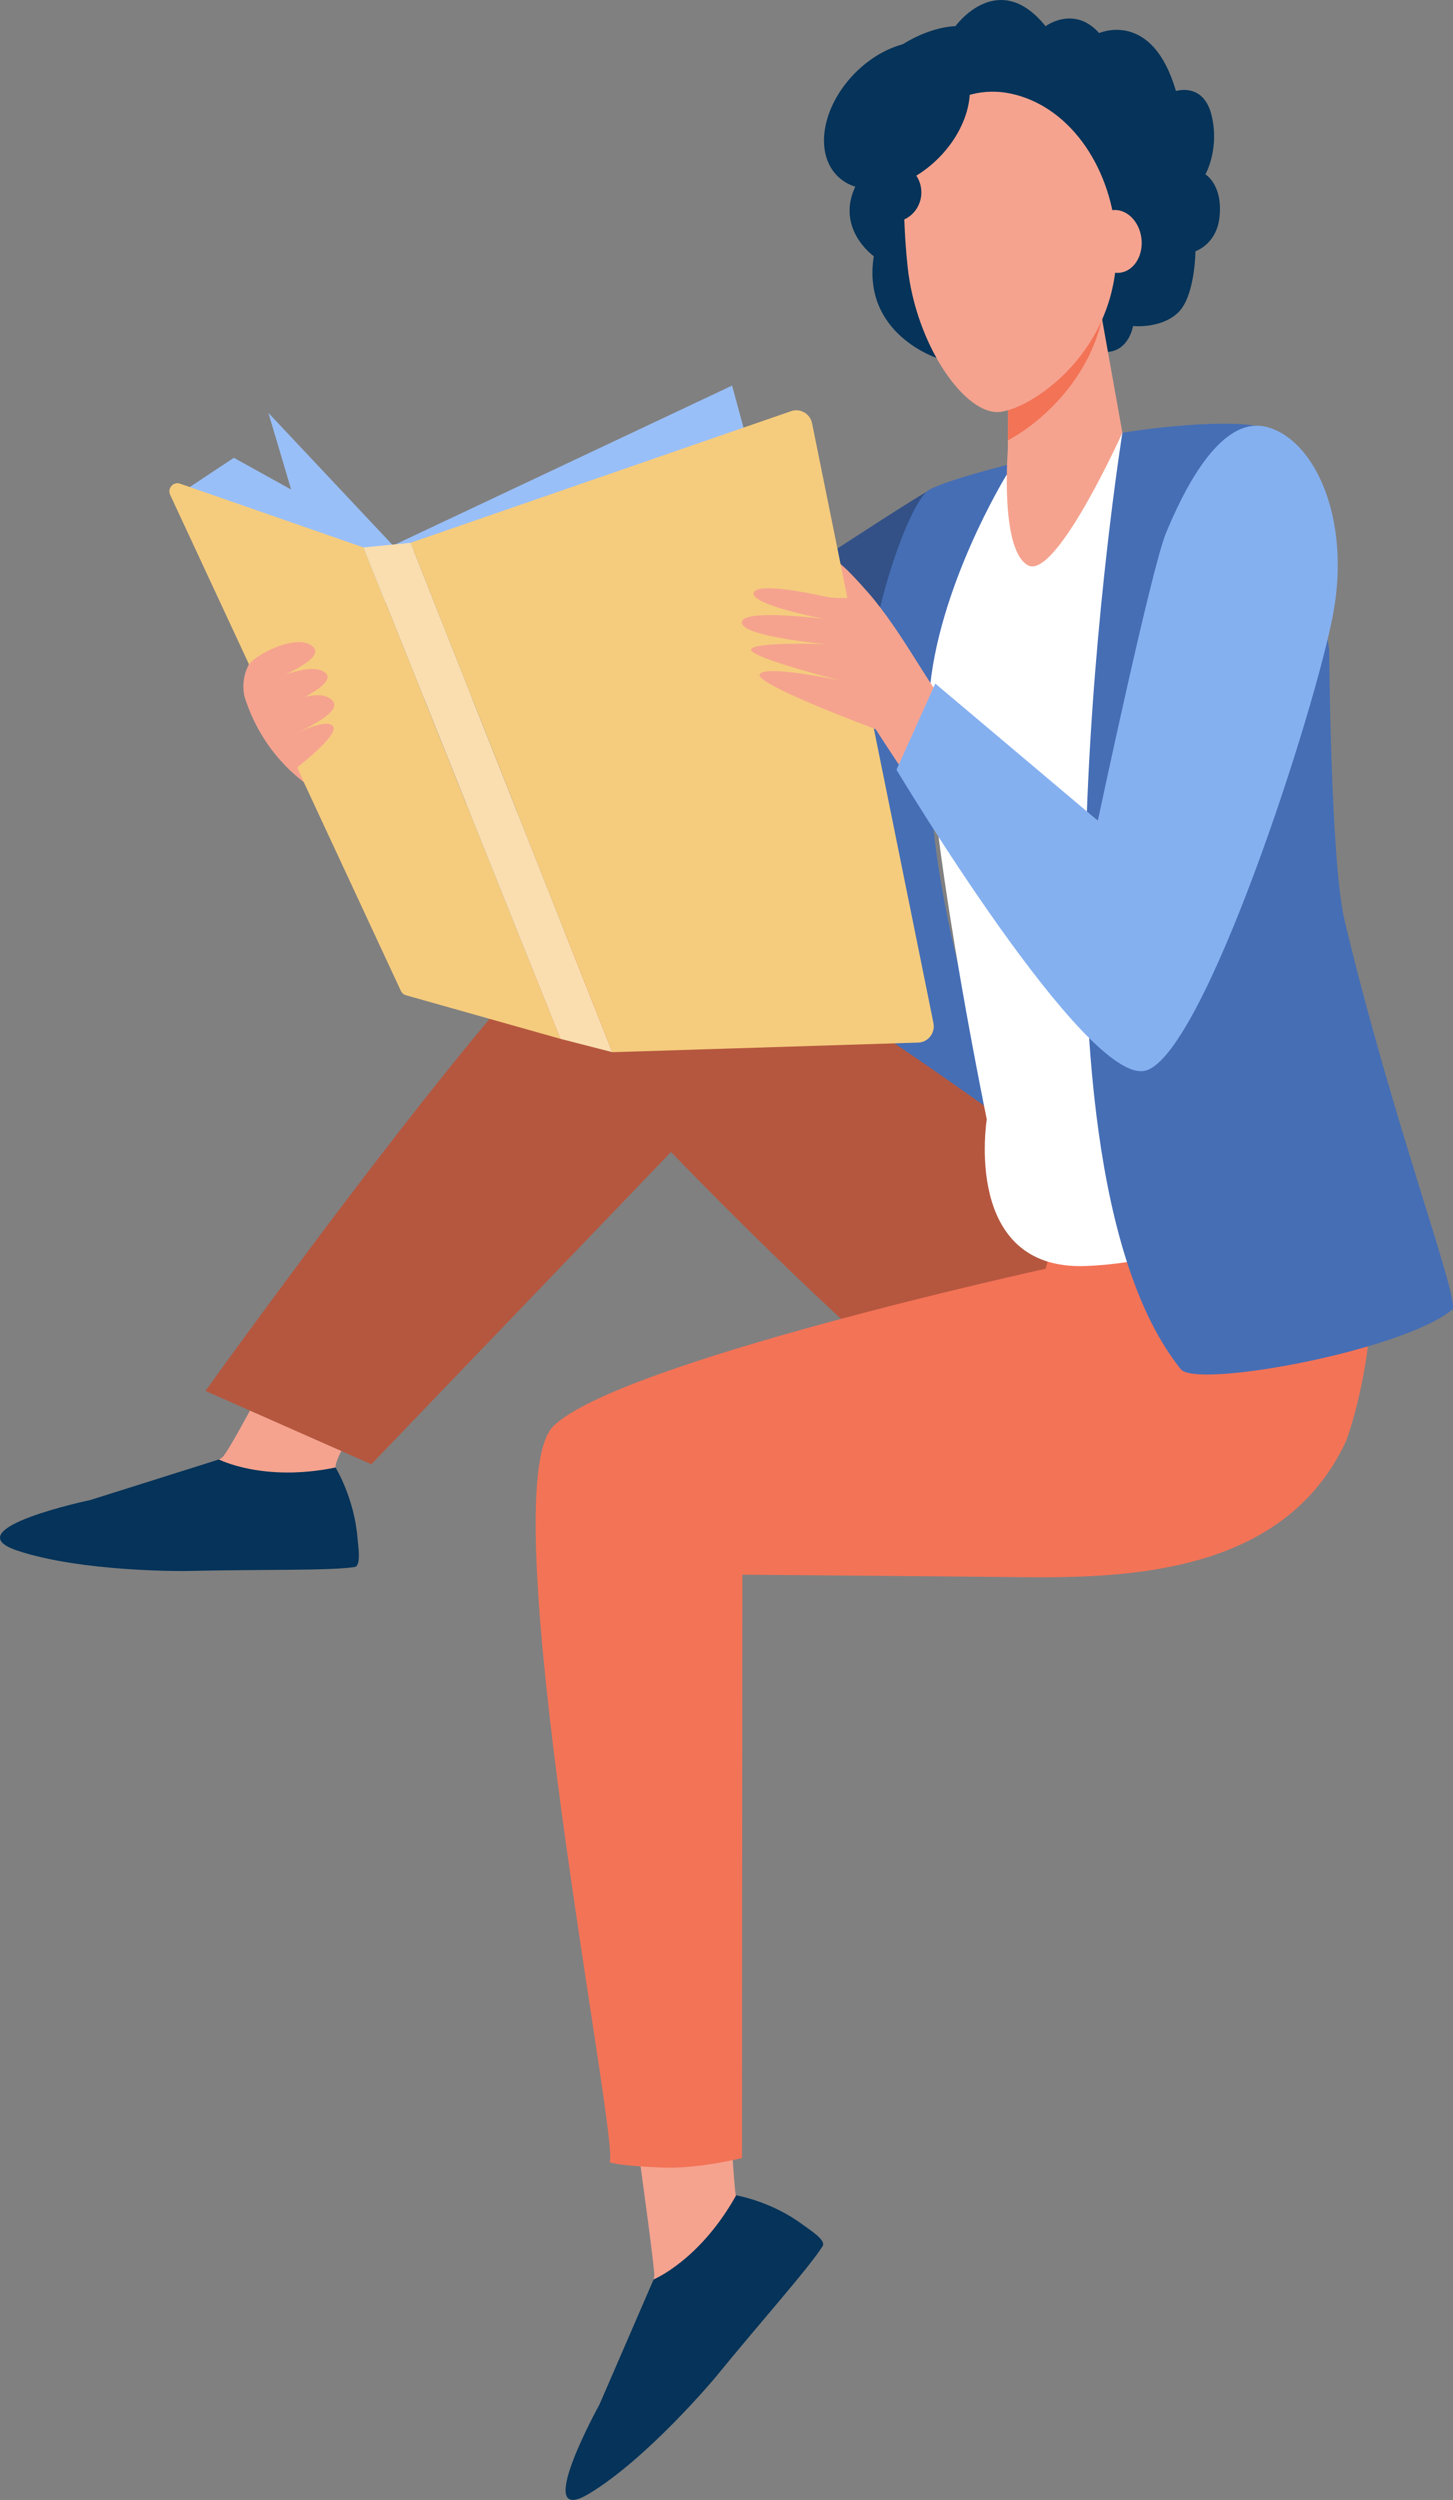 <?xml version="1.0" encoding="UTF-8" standalone="no"?>
<svg
   width="365.459pt"
   height="628.576pt"
   viewBox="0 0 365.459 628.576"
   version="1.2"
   id="svg241"
   sodipodi:docname="formacao.svg"
   inkscape:version="1.1.2 (0a00cf5339, 2022-02-04)"
   xmlns:inkscape="http://www.inkscape.org/namespaces/inkscape"
   xmlns:sodipodi="http://sodipodi.sourceforge.net/DTD/sodipodi-0.dtd"
   xmlns="http://www.w3.org/2000/svg"
   xmlns:svg="http://www.w3.org/2000/svg">
  <rect x="0" y="0" width="365.459" height="628.576" fill="#808080" stroke="none"/>
  <defs
     id="defs245" />
  <sodipodi:namedview
     id="namedview243"
     pagecolor="#ffffff"
     bordercolor="#666666"
     borderopacity="1.0"
     inkscape:pageshadow="2"
     inkscape:pageopacity="0.0"
     inkscape:pagecheckerboard="0"
     inkscape:document-units="pt"
     showgrid="false"
     inkscape:zoom="0.213375"
     inkscape:cx="-609.256"
     inkscape:cy="503.80785"
     inkscape:window-width="1350"
     inkscape:window-height="730"
     inkscape:window-x="2"
     inkscape:window-y="30"
     inkscape:window-maximized="1"
     inkscape:current-layer="svg241"
     fit-margin-top="0"
     fit-margin-left="0"
     fit-margin-right="0"
     fit-margin-bottom="0" />
  <g
     id="g296"
     transform="translate(-844.468,-346.995)">
    <g
       id="g1431"
       transform="translate(-1324.265)">
      <path
         style="fill:#f5a38f;fill-opacity:1;fill-rule:nonzero;stroke:none;stroke-width:0.993"
         d="m 2247.64,533.874 c 0,-1.57 1.902,-11.688 1.902,-11.688 0,0 -4.436,-14.352 -4.89,-14.383 -9.137,-0.668 -16.026,5.633 -14.489,14.102 l 0.089,0.281 c 4.732,15.32 17.458,26.688 33.034,29.52 3.546,0.648 7.304,1.328 11.159,2.008 -1.817,-6.148 -2.93,-12.43 -2.869,-18.891 -13.35,-0.098 -23.935,-0.367 -23.935,-0.949"
         id="path176-5" />
      <path
         style="fill:#335187;fill-opacity:1;fill-rule:nonzero;stroke:none;stroke-width:0.993"
         d="m 2402.124,470.554 c -0.254,-0.77 -80.318,52.062 -80.318,52.062 0,0 -34.173,0.34 -59.418,0.117 -0.061,7.742 1.171,15.262 3.173,22.633 24.948,4.789 53.368,9.848 59.833,9.34 12.044,-0.941 72.471,-31.52 72.471,-31.52 0,0 4.447,-52.062 4.259,-52.633"
         id="path178-9" />
      <path
         style="fill:#456eb5;fill-opacity:1;fill-rule:nonzero;stroke:none;stroke-width:0.993"
         d="m 2403.021,667.823 c -0.166,-1.328 -17.081,-60.18 -18.848,-112.887 -1.367,-40.883 11.113,-77.512 17.497,-84.211 2.368,-2.5 24.351,-7.852 24.351,-7.852 l -8.005,13.48 c -8.132,15.57 -10.342,29.371 -13.87,46.949 -10.242,50.973 35.764,152.961 33.426,153.621 -2.611,0.742 -33.9,-3.879 -34.551,-9.102"
         id="path180-2" />
      <path
         style="fill:#99bff8;fill-opacity:1;fill-rule:nonzero;stroke:none;stroke-width:0.993"
         d="m 2227.552,462.104 -14.047,9.301 42.009,71.738 13.211,-58.25 -41.174,-22.789"
         id="path182-2" />
      <path
         style="fill:#99bff8;fill-opacity:1;fill-rule:nonzero;stroke:none;stroke-width:0.993"
         d="m 2236.247,450.815 17.651,59.539 14.147,-25.719 z m 0,0"
         id="path184-8" />
      <path
         style="fill:#99bff8;fill-opacity:1;fill-rule:nonzero;stroke:none;stroke-width:0.993"
         d="m 2352.868,443.944 13.585,49.992 -100.083,-9.211 z m 0,0"
         id="path186-9" />
      <path
         style="fill:#f5a38f;fill-opacity:1;fill-rule:nonzero;stroke:none;stroke-width:0.993"
         d="m 2295.784,655.464 c 0,0 -42.533,52.711 -42.652,60.371 -0.169,11.031 -50.442,8.012 -39.53,3.289 2.514,-1.09 10.431,-5.148 11.032,-5.68 3.254,-2.84 36.769,-69.391 36.769,-69.391 l 34.381,11.41"
         id="path188-7" />
      <path
         style="fill:#053359;fill-opacity:1;fill-rule:nonzero;stroke:none;stroke-width:0.993"
         d="m 2191.454,724.155 32.341,-10.199 c 0,0 11.159,5.758 29.337,2.02 0,0 4.74,7.73 5.529,17.84 0.139,1.738 0.986,6.918 -0.72,7.18 -6.18,0.969 -23.292,0.559 -42.594,1.012 0,0 -26.014,0.309 -42.267,-5.141 -16.265,-5.441 18.375,-12.711 18.375,-12.711"
         id="path190-3" />
      <path
         style="fill:#b5573f;fill-opacity:1;fill-rule:nonzero;stroke:none;stroke-width:0.993"
         d="m 2501.733,668.054 c 0,0 -38.267,-8.867 -74.03,-34.828 -41.389,-30.02 -87.946,-61.262 -106.34,-58.719 -14.817,2.047 -100.957,122.219 -100.957,122.219 l 41.724,18.441 75.378,-78.523 c 0,0 77.007,80.531 102.313,86.031 57.615,12.52 76.029,-30.578 61.913,-54.621"
         id="path192-6" />
      <path
         style="fill:#f5cc7d;fill-opacity:1;fill-rule:nonzero;stroke:none;stroke-width:0.993"
         d="m 2211.534,471.417 58.028,124.727 c 0.266,0.562 0.77,0.98 1.371,1.121 l 38.759,10.93 -49.533,-123.551 -46.141,-16.039 c -1.698,-0.59 -3.246,1.18 -2.484,2.812"
         id="path194-1" />
      <path
         style="fill:#053359;fill-opacity:1;fill-rule:nonzero;stroke:none;stroke-width:0.993"
         d="m 2409.036,353.585 c 0,0 10.712,-14.828 22.68,0 0,0 7.127,-5.359 13.477,1.73 0,0 13.327,-6.012 19.318,14.57 0,0 6.962,-2.281 8.983,6.199 2.01,8.469 -1.579,14.762 -1.579,14.762 0,0 4.386,2.527 3.558,10.668 -0.709,6.922 -6.061,8.652 -6.061,8.652 0,0 -0.069,11.508 -4.486,15.547 -4.417,4.031 -11.209,3.242 -11.209,3.242 0,0 -0.986,6.367 -6.704,6.551 -5.714,0.18 -13.396,-4.383 -19.407,-1.113 -6.014,3.273 -22.753,2.793 -22.753,2.793 0,0 -19.468,-5.961 -16.342,-25.77 0,0 -10.793,-7.633 -3.646,-19.363 0,0 -8.271,-15.848 2.738,-27.25 11.02,-11.398 21.432,-11.219 21.432,-11.219"
         id="path196-2" />
      <path
         style="fill:#f5a38f;fill-opacity:1;fill-rule:nonzero;stroke:none;stroke-width:0.993"
         d="m 2349.961,823.046 c 0,0 2.357,64.859 3.812,75.848 1.459,10.93 -27.127,43.883 -23.481,32.422 0.851,-2.641 3.007,-11.359 3.019,-12.172 0.01,-4.348 -10.608,-78.348 -10.608,-78.348 l 27.258,-17.75"
         id="path198-9" />
      <path
         style="fill:#053359;fill-opacity:1;fill-rule:nonzero;stroke:none;stroke-width:0.993"
         d="m 2319.511,951.573 13.623,-31.449 c 0,0 11.602,-4.769 20.751,-21.141 0,0 8.848,1.441 16.892,7.473 1.39,1.039 5.799,3.777 4.883,5.258 -3.342,5.371 -14.875,18.203 -27.196,33.281 0,0 -16.827,20.109 -31.544,28.988 -14.721,8.883 2.591,-22.41 2.591,-22.41"
         id="path200-3" />
      <path
         style="fill:#f37357;fill-opacity:1;fill-rule:nonzero;stroke:none;stroke-width:0.993"
         d="m 2322.033,890.636 c 2.988,-3.082 -30.261,-169.019 -14.135,-185.031 16.118,-16.02 123.837,-39.598 123.837,-39.598 l 14.135,-50.531 c 0,0 45.04,13.398 63.268,40.969 9.973,15.082 -0.219,49.461 -2.022,53.262 -15.379,32.5 -53.388,34.129 -81.05,33.848 -25.429,-0.27 -70.607,-0.629 -70.607,-0.629 l -0.108,146.691 c 0,0 -11.109,2.731 -19.861,2.391 -11.967,-0.473 -13.458,-1.371 -13.458,-1.371"
         id="path202-1" />
      <path
         style="fill:#ffffff;fill-opacity:1;fill-rule:nonzero;stroke:none;stroke-width:0.993"
         d="m 2421.889,466.425 29.168,-10.641 c 0,0 0.878,0.051 1.144,0.019 3.134,-0.398 37.558,113.852 48.794,157.082 11.228,43.219 -3.489,35.02 -3.489,35.02 0,0 -25.729,16.27 -55.675,17.41 -31.132,1.199 -24.901,-36.871 -24.901,-36.871 0,0 -16.392,-79.461 -14.47,-106.508 1.921,-27.051 19.43,-55.512 19.43,-55.512"
         id="path204-9" />
      <path
         style="fill:#f5a38f;fill-opacity:1;fill-rule:nonzero;stroke:none;stroke-width:0.993"
         d="m 2422.351,443.186 -0.116,14.57 -0.024,2.578 c 0,0 -1.979,24.941 5.06,28.789 7.046,3.852 23.765,-33.328 23.765,-33.328 l -7.57,-42.312 -21.116,29.703"
         id="path206-4" />
      <path
         style="fill:#f37357;fill-opacity:1;fill-rule:nonzero;stroke:none;stroke-width:0.993"
         d="m 2445.92,427.245 c -3.519,15.262 -15.102,25.852 -23.677,30.48 l 0.108,-14.539 21.116,-29.691 2.453,13.75"
         id="path208-7" />
      <path
         style="fill:#f5a38f;fill-opacity:1;fill-rule:nonzero;stroke:none;stroke-width:0.993"
         d="m 2422.944,370.526 c -13.673,-2.891 -26.538,7.73 -26.823,21.688 -0.127,6.07 0.019,13.66 0.897,21.871 2.11,19.738 14.551,37.609 23.373,36.469 8.814,-1.129 31.582,-17.008 28.971,-45.078 -1.617,-17.332 -12.068,-31.922 -26.419,-34.949"
         id="path210-8" />
      <path
         style="fill:#f5a38f;fill-opacity:1;fill-rule:nonzero;stroke:none;stroke-width:0.993"
         d="m 2443.14,408.515 c 0.543,4.352 3.827,7.512 7.324,7.051 3.5,-0.449 5.895,-4.332 5.356,-8.68 -0.543,-4.34 -3.816,-7.5 -7.328,-7.051 -3.496,0.449 -5.891,4.34 -5.352,8.68"
         id="path212-4" />
      <path
         style="fill:#053359;fill-opacity:1;fill-rule:nonzero;stroke:none;stroke-width:0.993"
         d="m 2383.522,365.636 c -8.19,8.488 -9.984,20.02 -4.02,25.75 5.972,5.73 17.447,3.5 25.641,-4.992 8.19,-8.488 9.992,-20.02 4.02,-25.75 -5.964,-5.727 -17.447,-3.5 -25.641,4.992"
         id="path214-5" />
      <path
         style="fill:#053359;fill-opacity:1;fill-rule:nonzero;stroke:none;stroke-width:0.993"
         d="m 2385.986,396.284 c 0.516,4.082 4.151,6.98 8.144,6.473 3.982,-0.512 6.8,-4.242 6.288,-8.332 -0.512,-4.09 -4.159,-6.988 -8.14,-6.469 -3.981,0.508 -6.804,4.238 -6.292,8.328"
         id="path218-3" />
      <path
         style="fill:#456eb5;fill-opacity:1;fill-rule:nonzero;stroke:none;stroke-width:0.993"
         d="m 2451.037,455.796 c 0,0 28.556,-4.699 38.147,-0.562 6.103,2.633 13.87,55.16 13.87,55.16 0,0 0.316,53.121 3.885,68.102 12.102,50.77 28.998,95.238 27.108,97.75 -12.422,10.359 -64.369,19.961 -68.324,15.02 -43.588,-54.488 -14.686,-235.469 -14.686,-235.469"
         id="path220-6" />
      <path
         style="fill:#f5a38f;fill-opacity:1;fill-rule:nonzero;stroke:none;stroke-width:0.993"
         d="m 2498.707,509.644 c 0,0 -28.594,89.66 -41.104,99.062 -12.51,9.398 -68.774,-78.582 -68.774,-78.582 0,0 -24.901,-14.34 -26.677,-14.488 -7.058,-0.59 14.728,-4.281 14.728,-4.281 l 2.699,-22.879 c 0,0 1.067,0.168 7.574,7.598 8.791,10.043 16.43,25.633 20.019,28.25 l 37.693,29.023 19.183,-62.141 34.659,18.438"
         id="path222-1" />
      <path
         style="fill:#fadeb0;fill-opacity:1;fill-rule:nonzero;stroke:none;stroke-width:0.993"
         d="m 2260.17,484.644 11.829,-1.168 50.735,128.07 -13.042,-3.352 -49.522,-123.551"
         id="path224-0" />
      <path
         style="fill:#f5cc7d;fill-opacity:1;fill-rule:nonzero;stroke:none;stroke-width:0.993"
         d="m 2372.987,453.436 30.527,150.789 c 0.504,2.488 -1.328,4.84 -3.835,4.91 l -76.945,2.418 -50.735,-128.078 95.724,-33.102 c 2.307,-0.789 4.771,0.641 5.264,3.062"
         id="path226-6" />
      <path
         style="fill:#85b0f0;fill-opacity:1;fill-rule:nonzero;stroke:none;stroke-width:0.993"
         d="m 2403.976,518.866 -9.757,21.668 c 0,0 47.955,80.062 62.764,75.621 14.805,-4.43 42.729,-91.148 47.107,-115.051 4.374,-23.891 -4.713,-43.688 -16.827,-46.77 -12.114,-3.07 -21.54,17.762 -25.236,26.629 -3.704,8.883 -17.162,72.383 -17.162,72.383 l -40.889,-34.48"
         id="path228-3" />
      <path
         style="fill:#f5a38f;fill-opacity:1;fill-rule:nonzero;stroke:none;stroke-width:0.993"
         d="m 2233.486,520.054 c 0,0 -1.794,-3.199 -2.376,-5.16 -0.574,-1.949 11.228,-8.75 15.899,-5.648 4.671,3.102 -7.805,7.809 -13.523,10.809"
         id="path230-2" />
      <path
         style="fill:#f5a38f;fill-opacity:1;fill-rule:nonzero;stroke:none;stroke-width:0.993"
         d="m 2233.979,527.886 c 0,0 -2.969,-3.152 -3.539,-5.109 -0.582,-1.953 15.129,-9.973 19.803,-6.871 4.671,3.102 -10.547,8.988 -16.265,11.98"
         id="path232-0" />
      <path
         style="fill:#f5a38f;fill-opacity:1;fill-rule:nonzero;stroke:none;stroke-width:0.993"
         d="m 2239.358,533.354 c 0,0 -2.965,-3.16 -3.539,-5.109 -0.582,-1.961 11.228,-8.75 15.903,-5.66 4.671,3.102 -6.646,7.77 -12.364,10.77"
         id="path234-6" />
      <path
         style="fill:#f5a38f;fill-opacity:1;fill-rule:nonzero;stroke:none;stroke-width:0.993"
         d="m 2382.105,497.354 h -2.457 c -1.163,0 -2.314,-0.129 -3.458,-0.379 -4.524,-1 -16.908,-3.492 -17.87,-0.992 -1.174,3.082 17.832,6.66 17.832,6.66 0,0 -20.858,-2.727 -20.858,0.852 0,3.59 21.201,5.469 21.201,5.469 0,0 -18.509,-0.688 -18.848,1.359 -0.335,2.051 22.714,7.852 22.714,7.852 0,0 -18.671,-4.09 -20.523,-1.699 -1.852,2.391 29.276,13.91 29.276,13.91 l -7.008,-33.031"
         id="path236-1" />
      <path
         style="fill:#f5a38f;fill-opacity:1;fill-rule:nonzero;stroke:none;stroke-width:0.993"
         d="m 2239.358,533.354 c 0,0 10.204,-5.848 12.907,-4.02 2.688,1.82 -8.756,10.582 -8.756,10.582 l 1.371,3.199 c 0,0 -7.312,-5.742 -5.522,-9.762"
         id="path238-5" />
    </g>
  </g>
</svg>
